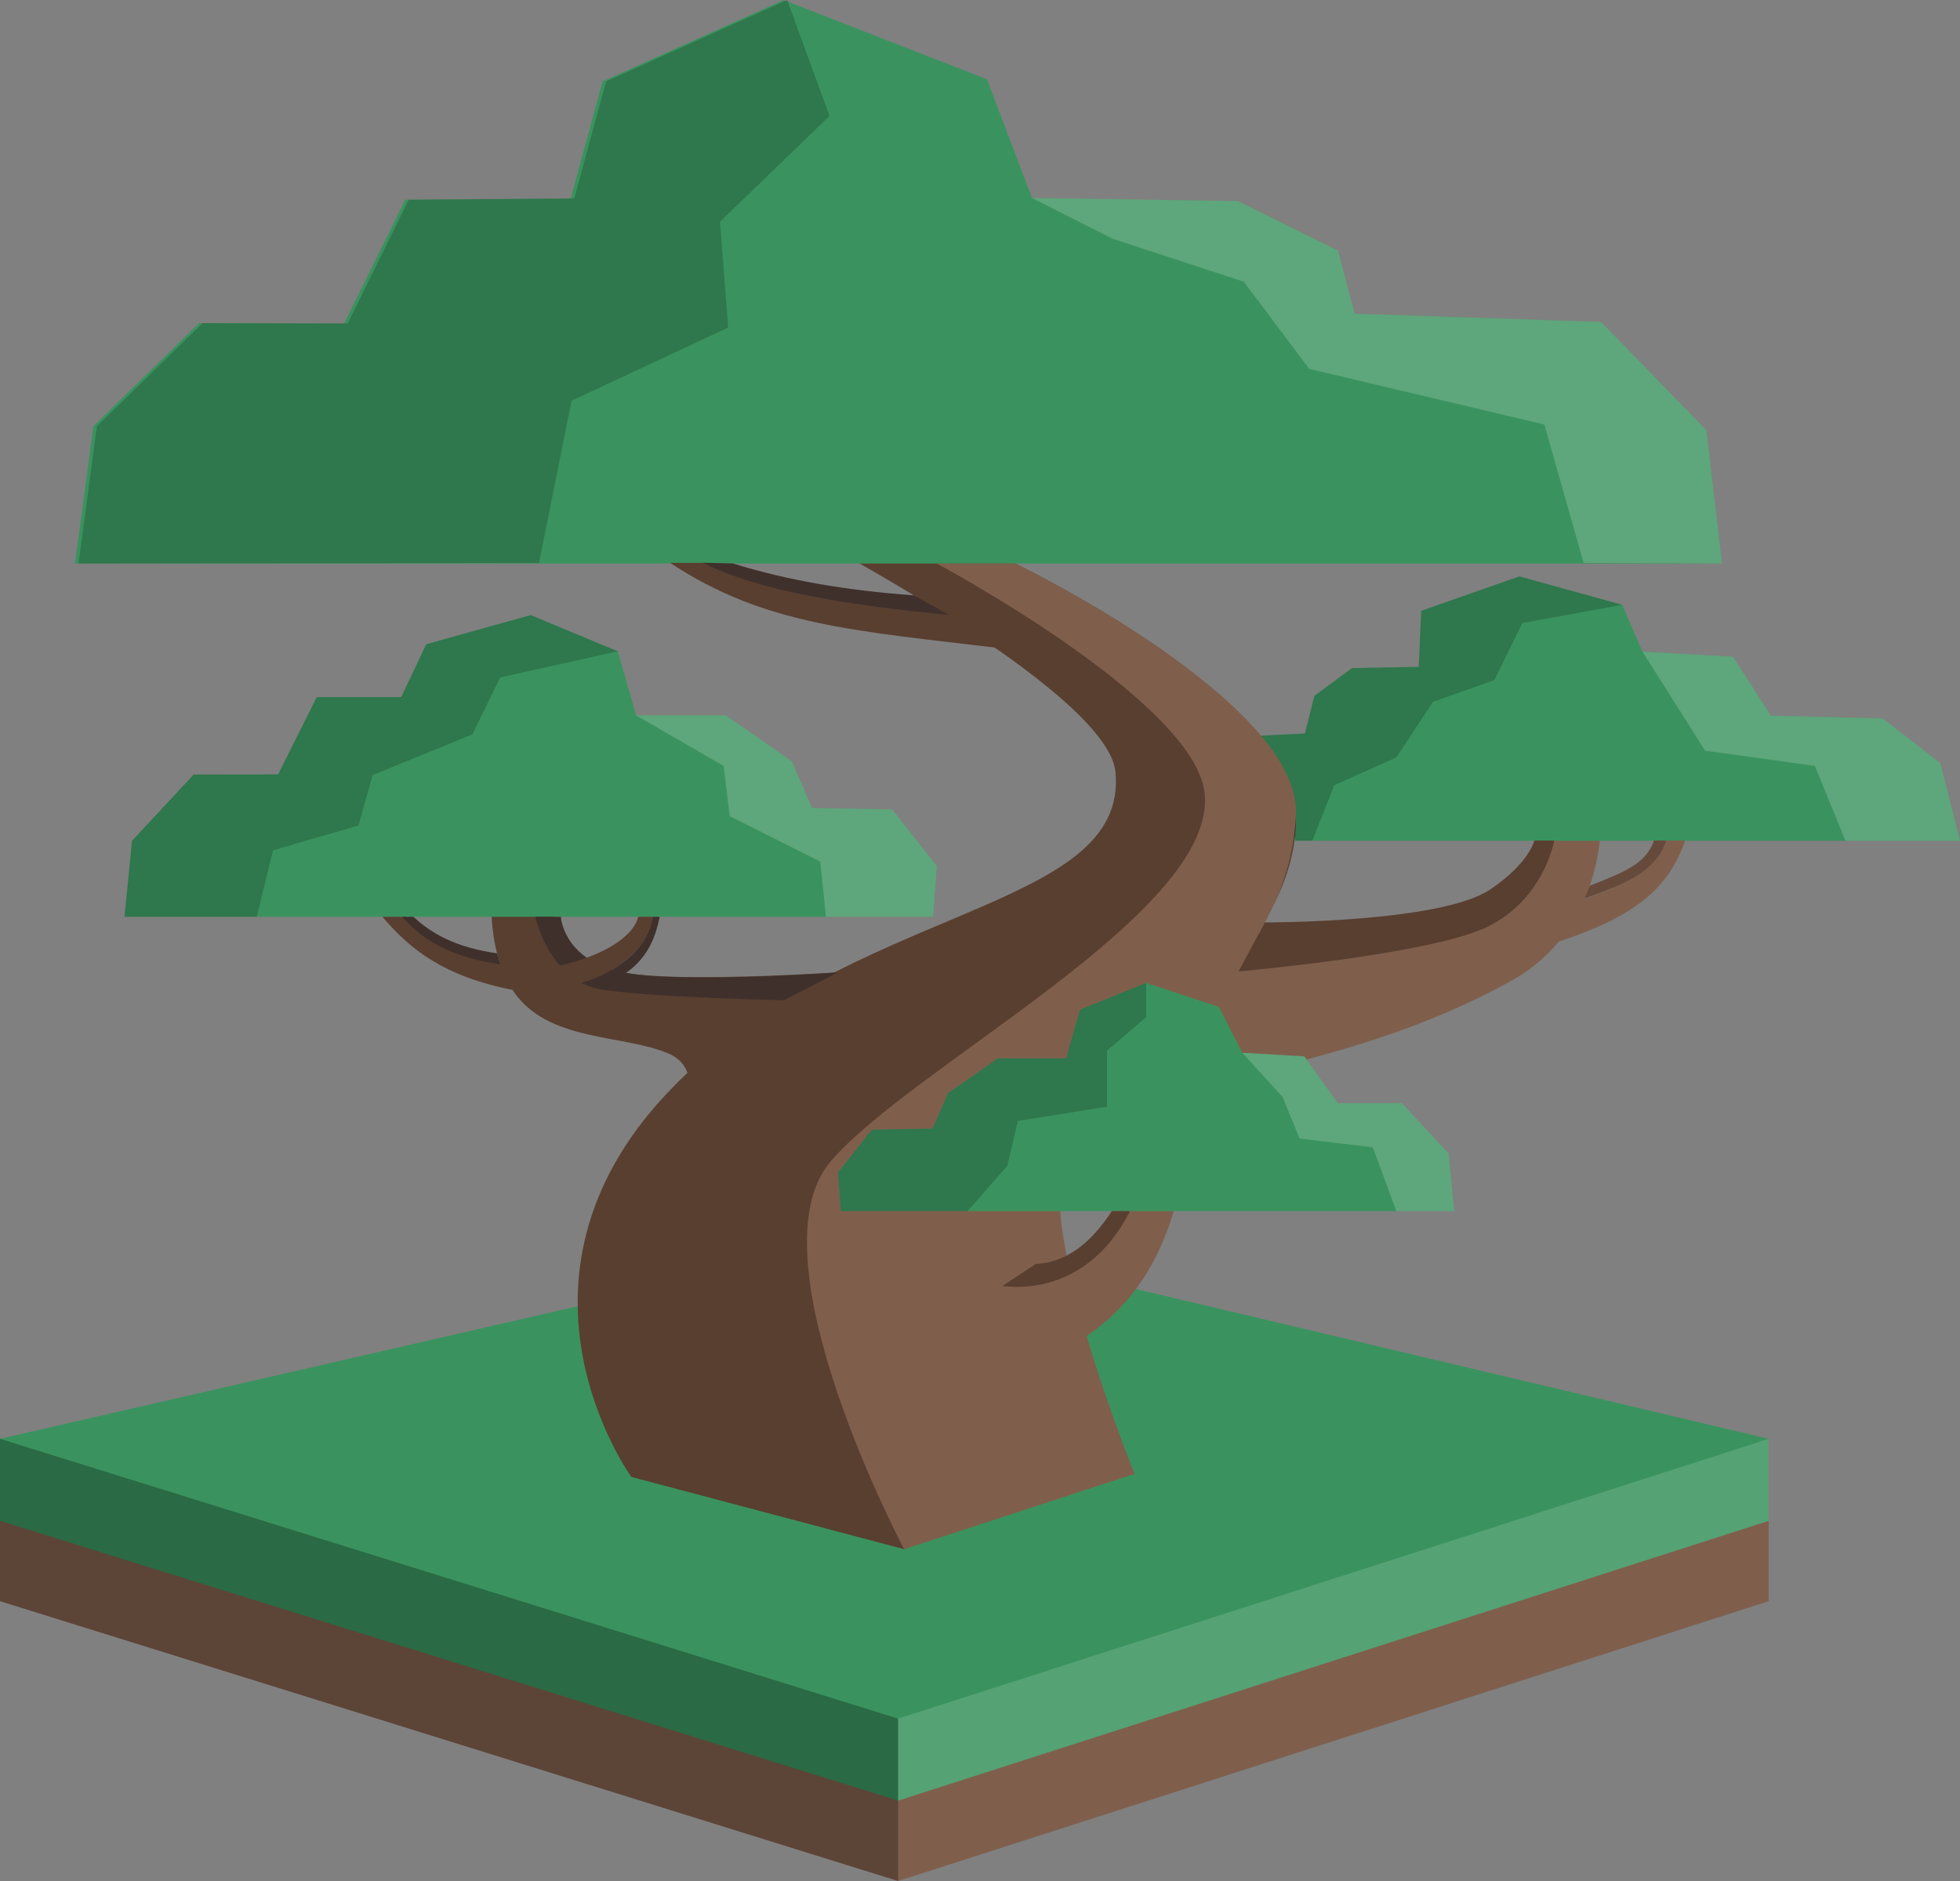 <svg xmlns="http://www.w3.org/2000/svg" viewBox="0 0 552.76 530.43"><rect x="0" y="0" width="552.76" height="530.43" fill="#808080" stroke="none"/><defs><style>.cls-1{fill:#7f5f4c;}.cls-2{fill:#3a935e;}.cls-3{opacity:0.28;}.cls-4,.cls-9{fill:#fff;}.cls-4{opacity:0.14;}.cls-5{fill:#593f30;}.cls-6{opacity:0.19;}.cls-7{fill:#664a3c;}.cls-8{fill:#3f302b;}.cls-9{opacity:0.18;}</style></defs><g id="Calque_2" data-name="Calque 2"><g id="Calque_1-2" data-name="Calque 1"><polygon class="cls-1" points="253.28 530.43 0 451.52 0 428.4 498.8 428.4 498.8 451.52 253.28 530.43"/><polygon class="cls-2" points="253.28 507.76 0 428.86 0 405.74 253.28 347.62 498.8 405.74 498.8 428.86 253.28 507.76"/><polygon class="cls-3" points="253.28 484.64 253.28 530.43 0 451.52 0 405.74 253.28 484.64"/><polygon class="cls-4" points="253.28 507.76 253.28 484.64 498.8 405.74 498.8 428.86 253.28 507.76"/><path class="cls-1" d="M343.31,263.26s50.32.49,75.21-9.89c16.07-6.69,14.54-20.59,14.54-20.59h18.36s.64,29.54-25.34,43.88c-48.82,26.95-93.79,24.73-112.15,42.6s-18.12,37.84-18.12,37.84L287.06,295Z"/><path class="cls-5" d="M188.67,297.16c-12.41-5.44-32.5-3.29-42.83-16.21s-6.75-36.57-6.75-36.57l15.52,2.48s-2.85,25.07,25.49,28c18,1.87,56.23-.68,56.23-.68l-47.46,49.34S201.77,302.9,188.67,297.16Z"/><polygon class="cls-2" points="552.76 237.1 547.22 215.2 530.96 202.58 499.41 201.82 488.75 185.18 463.21 183.76 457.49 170.55 428.47 162.54 400.81 172.25 400.12 188.05 381.29 188.39 370.67 196.22 368.02 206.83 350.79 207.67 340.46 222.18 340.46 237.1 552.76 237.1"/><path class="cls-5" d="M178.06,416.49S137.9,361.25,188.39,308s129.93-50.39,126.2-90.26c-2.17-23.25-91.21-69.27-91.21-69.27h40.83s103.45,43.45,101.25,84.47c-2.51,46.74-69.22,70-66.93,104.41s16.06,72.28,16.06,72.28L255,436.87Z"/><polygon class="cls-2" points="485.64 158.91 481.25 121.33 451.54 90.78 382.05 88.46 377.34 70.65 349.11 56.7 291.03 55.82 278.36 22.37 220.99 0 169.94 22.95 160.95 55.97 114.29 56.31 97.04 91.21 56.16 91.12 26.33 120.18 21.16 158.91 485.64 158.91"/><polygon class="cls-2" points="35.12 258.53 37.23 237.11 54.62 218.41 78.44 218.38 89.33 196.58 113.14 196.58 120.22 181.66 149.66 173.44 174.24 183.67 179.4 201.74 204.74 201.74 223.29 214.65 229.02 227.85 251.6 228.25 264.21 244.19 263.16 258.53 35.12 258.53"/><path class="cls-1" d="M443.74,254.38c12.57-3.83,23-8.47,26.2-17.36h5.28c-5.16,15.35-17,22.81-39.68,29.81"/><path class="cls-5" d="M114.48,258.53c4.69,6.36,13.43,10.56,26.33,12.53l3.72,8.09c-19.61-3.93-28.86-11.47-36.69-20.62Z"/><polygon class="cls-6" points="370.1 237.1 376.29 221.43 393.81 213.57 404.14 197.91 421.42 191.79 429.33 175.7 457.49 170.55 428.47 162.54 400.81 172.25 400.12 188.05 381.29 188.39 370.67 196.22 368.02 206.83 350.79 207.67 365.52 237.1 370.1 237.1"/><path class="cls-1" d="M287.06,360.26c13-3.2,22.78-7.58,27.25-19.12h16.83c-5.74,19.32-16.22,32.66-35,41.5Z"/><path class="cls-5" d="M200,158.72c16.11,8.65,38.54,11.14,65.84,12.13l13.85,2.3,2.87,9.69c-41.63-5-66.81-6.45-93.58-24.12Z"/><path class="cls-1" d="M255,436.87s-43.71-82.34-20.77-109.31,109-70.21,105.51-103.83c-2.65-25.87-75.53-64.82-75.53-64.82h22.21s80.64,39.11,79.07,70.94C363,281.1,304.74,303.19,299.39,327,293.85,351.66,320,415.62,320,415.62Z"/><polygon class="cls-2" points="410.14 341.53 408.54 325.27 395.35 311.08 377.28 311.06 367.85 297.89 350.35 296.87 343.76 283.97 323.23 277.16 304.59 284.73 300.67 298.44 281.45 298.44 267.38 308.23 263.02 318.25 245.89 318.56 236.33 330.65 237.13 341.53 410.14 341.53"/><path class="cls-5" d="M349.3,273.93l7.4-13.81s49.59.13,63.55-9.28c11.14-7.51,12.46-13.82,12.46-13.82l5.61,0s-2.78,16.5-18.84,24.34S349.3,273.93,349.3,273.93Z"/><path class="cls-7" d="M448.36,249.74c9.37-3.63,15.93-6.13,18.07-12.72h3.51c-2.64,7.83-9.7,11.81-23,16.29Z"/><path class="cls-5" d="M313.54,341.53c-5.83,9-12.91,14.52-21.41,14.9l-9.47,6.22c12.81,1.53,27.35-3.86,36-21.12Z"/><path class="cls-8" d="M236.33,274.21s-46.08,3.45-61.83-.28-16.33-15.4-16.33-15.4H151s3.73,18.39,19.22,20.62,50.89,2.91,50.89,2.91Z"/><path class="cls-8" d="M140.18,268.84c-11.84-1.73-18.46-5.59-23.6-10.31h-3.15c6.6,7.77,16.17,11.77,27.64,13.36Z"/><path class="cls-5" d="M157.86,272.26C168.26,270,178.32,265,180,258.53h4.21c-1.05,8.4-9.9,15.61-20.17,18.63C160.5,276.56,159,274.27,157.86,272.26Z"/><path class="cls-8" d="M257.76,167.88c-18.36-1.29-35.51-4.14-51.11-9l-8.41-.19c15.76,8,41.1,12,69.41,14.72Z"/><path class="cls-8" d="M172.63,273.43c6.2-3.66,10.4-8.43,11.55-14.9h1.87c-1.39,6.94-4.11,12.14-9.76,16Z"/><polygon class="cls-6" points="152.01 158.73 161.19 113.01 205.36 92.36 203.06 62.53 233.94 32.7 221.99 0 170.94 22.95 161.96 55.97 115.29 56.31 98.05 91.21 57.16 91.12 27.33 120.18 22.16 158.91 152.01 158.73"/><polygon class="cls-9" points="369.24 104.03 435.54 119.71 446.61 158.75 485.64 158.91 481.25 121.33 451.54 90.78 382.05 88.46 377.34 70.65 349.11 56.7 291.03 55.82 313.74 67.31 350.79 79.45 369.24 104.03"/><polygon class="cls-6" points="149.66 173.44 174.24 183.67 141.07 191.03 133.22 207.09 105.11 218.57 101.09 232.78 77 239.79 72.41 258.53 35.12 258.53 37.23 237.11 54.62 218.41 78.44 218.38 89.33 196.58 113.14 196.58 120.22 181.66 149.66 173.44"/><polygon class="cls-9" points="232.94 258.53 231.32 242.95 205.79 230.14 204.07 215.99 179.4 201.74 204.74 201.74 223.29 214.65 229.02 227.85 251.6 228.25 264.21 244.19 263.16 258.53 232.94 258.53"/><polygon class="cls-6" points="272.87 341.53 284.1 328.71 287.06 316.09 312.2 312.08 312.2 296.3 323.23 286.83 323.23 277.16 304.59 284.73 300.67 298.44 281.45 298.44 267.38 308.23 263.02 318.25 245.89 318.56 236.33 330.65 237.13 341.53 272.87 341.53"/><polygon class="cls-9" points="350.35 296.87 361.73 309.35 366.51 321.06 387.16 323.55 393.81 341.53 410.14 341.53 408.54 325.27 395.35 311.08 377.28 311.06 367.85 297.89 350.35 296.87"/><polygon class="cls-9" points="463.21 183.76 480.86 211.68 511.84 215.99 520.45 237.1 552.76 237.1 547.22 215.2 530.96 202.58 499.41 201.82 488.75 185.18 463.21 183.76"/></g></g></svg>